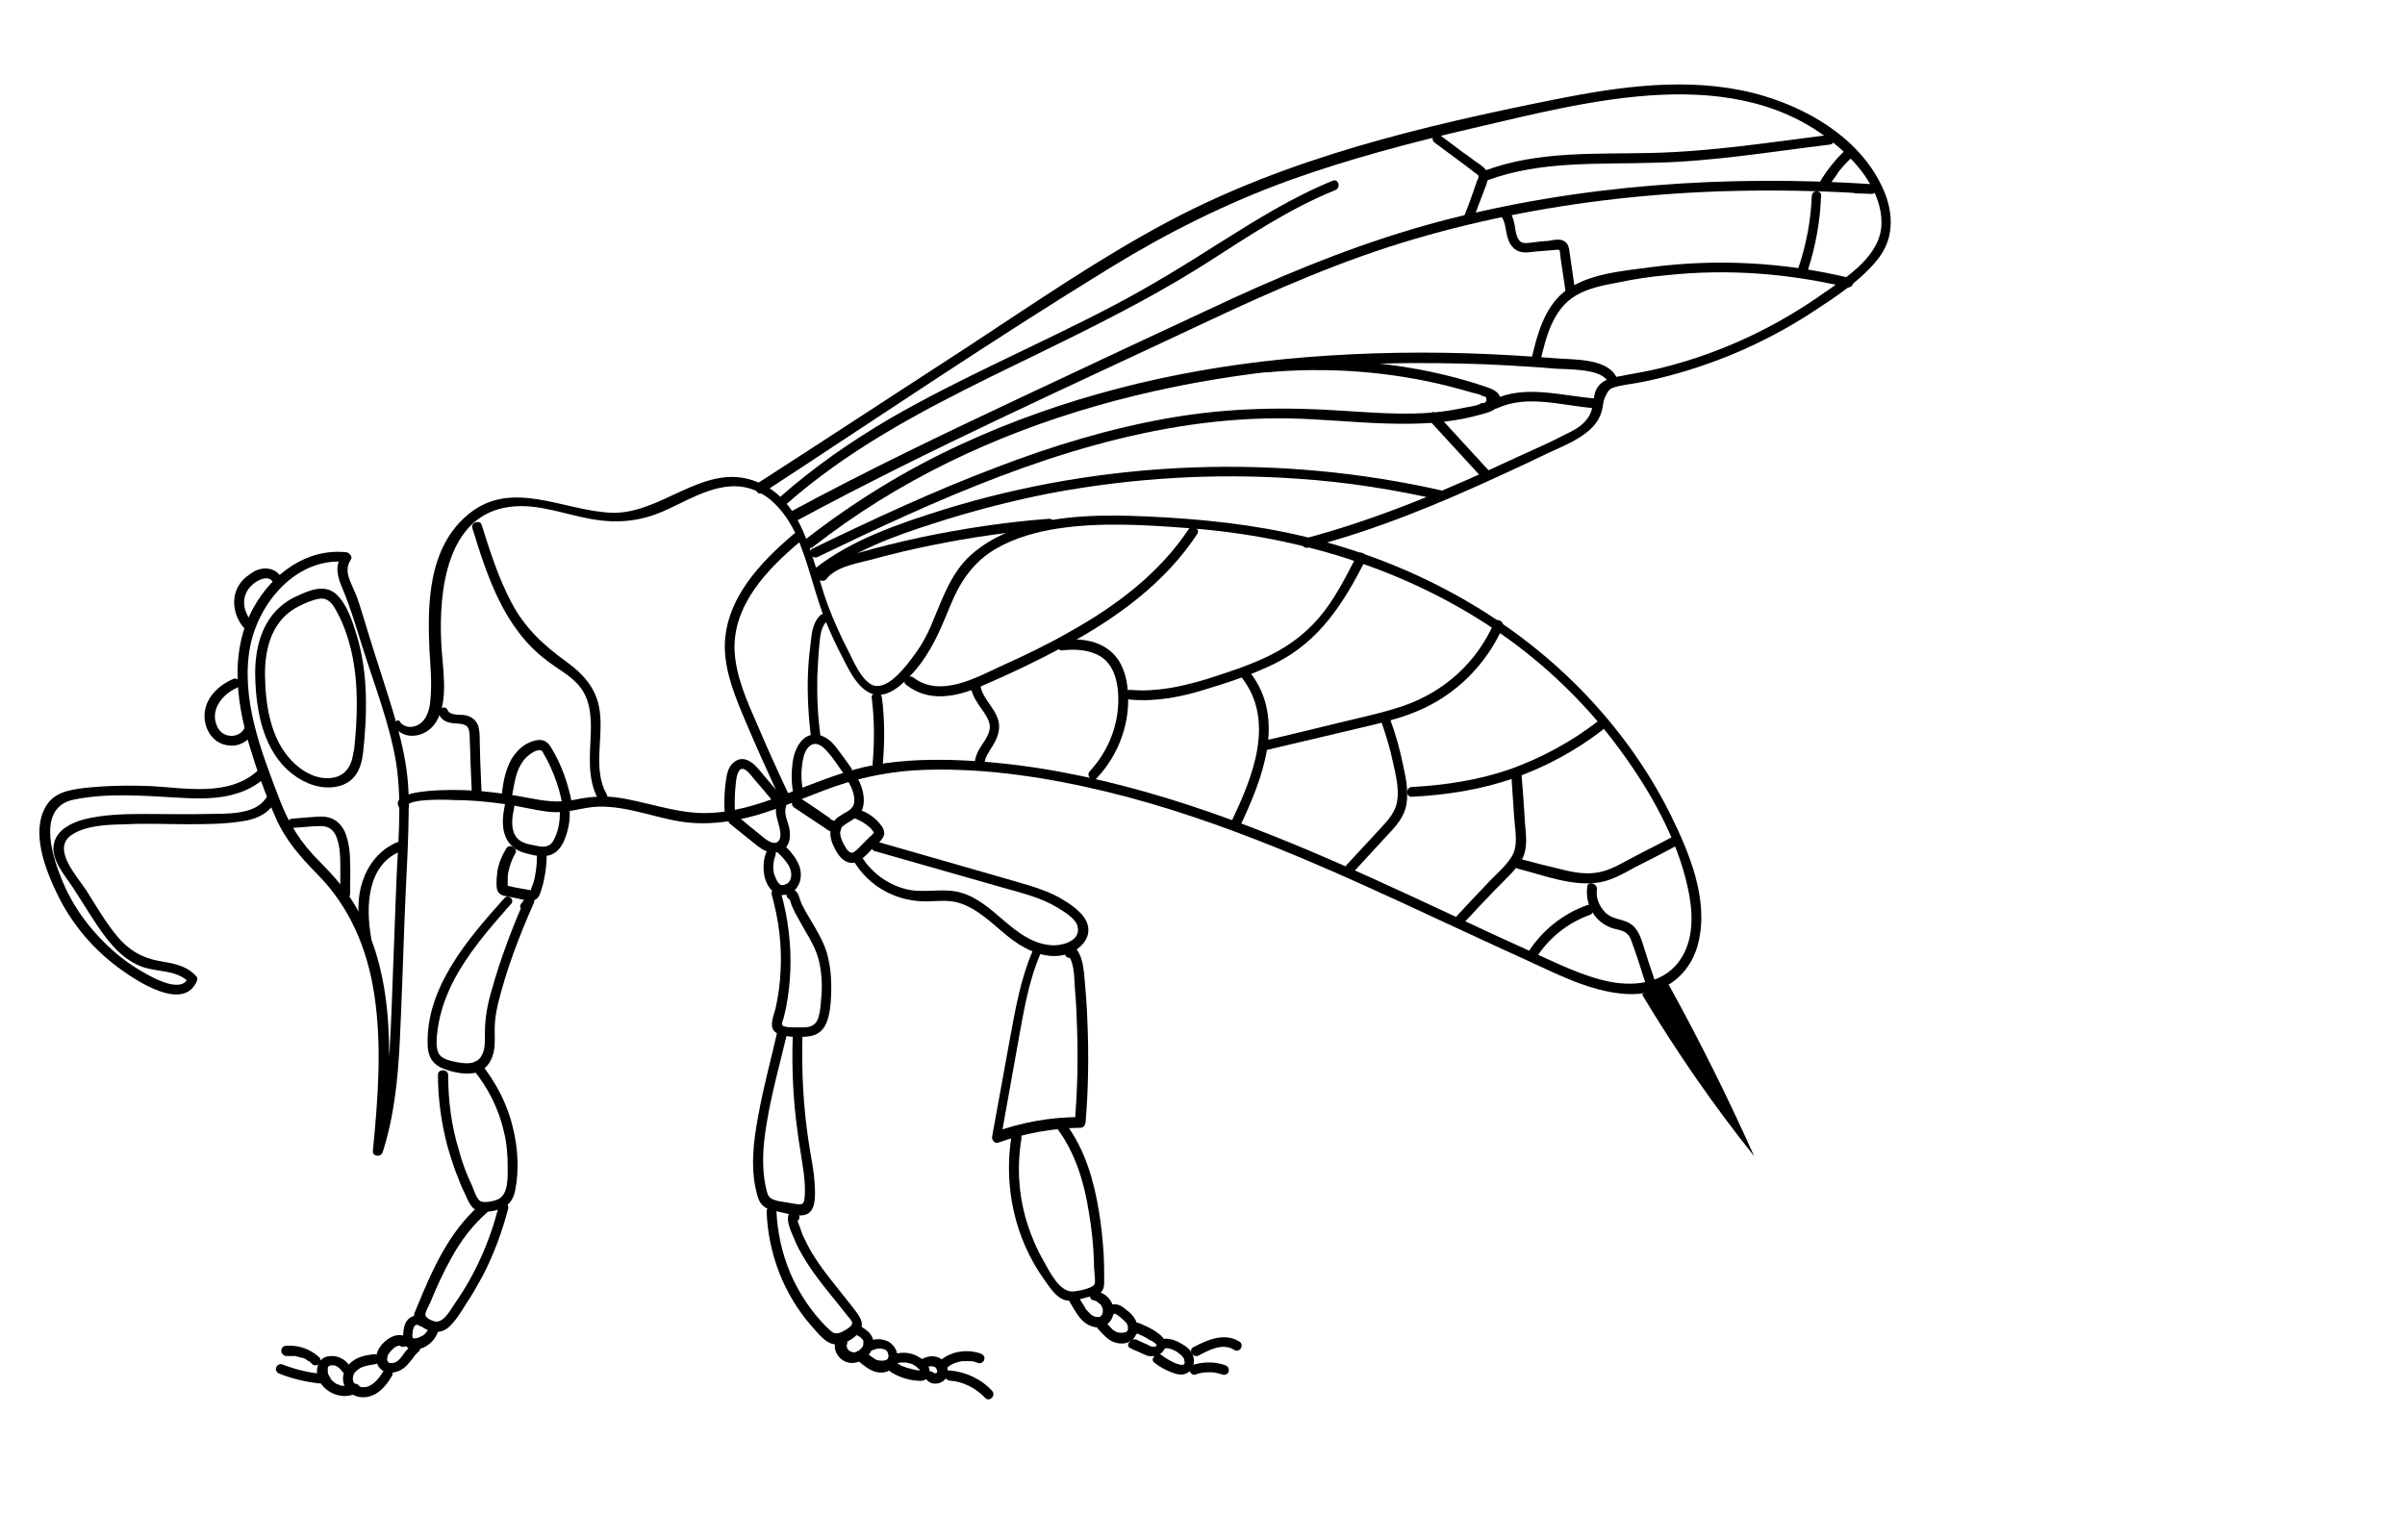 <?xml version="1.0" encoding="utf-8"?>
<!-- Generator: Adobe Illustrator 24.3.0, SVG Export Plug-In . SVG Version: 6.00 Build 0)  -->
<svg version="1.1" id="Calque_5" xmlns="http://www.w3.org/2000/svg" xmlns:xlink="http://www.w3.org/1999/xlink" x="0px" y="0px"
	 viewBox="0 0 517.3 331.3" style="enable-background:new 0 0 517.3 331.3;" xml:space="preserve">
<g>
	<g>
		<path d="M74.5,118.8c-8.5-0.9-15.9,4.6-19.9,11.8c-5.1,9-3.9,19.7-1.1,29.3c1.6,5.4,3.5,10.8,5.8,16c2.1,4.8,5.2,8.3,8.8,12
			c7.1,7.1,10.9,16.1,12.4,26c1.7,11.1,0.8,22.5-0.3,33.7c-0.1,1.2,1.7,1.4,2.1,0.3c2.5-7.8,3.3-15.9,3.7-24
			c0.4-8.6,0.7-17.2,1-25.8c0.3-8.8,1-17.7,0.9-26.5c-0.1-8.4-2.6-16.2-5.1-24.1c-1.5-4.7-3-9.3-4.4-14c-0.7-2.1-1.2-4.2-2.1-6.2
			c-0.9-2.2-2.4-4.5-0.9-6.8c0.8-1.1-1.1-2.2-1.8-1.1c-1.7,2.4-1,4.7,0.1,7.3c1.7,4,2.9,8.2,4.2,12.3c2.6,8.3,5.9,16.6,7.3,25.1
			c1.4,8.9,0.3,18.2,0,27.1c-0.3,8.9-0.7,17.7-1,26.5c-0.4,9.9-0.9,19.9-3.9,29.4c0.7,0.1,1.4,0.2,2.1,0.3
			c1.7-17.1,3.2-36.4-5.6-51.9c-2.2-3.9-5-7.1-8.1-10.2c-4-4-6.6-8.1-8.6-13.4c-3.9-10.2-8.4-21.6-6.3-32.8
			c1.9-9.7,10.2-19.4,20.8-18.2C75.8,121.1,75.8,119,74.5,118.8L74.5,118.8z"/>
	</g>
</g>
<g>
	<g>
		<path d="M54.5,134.1c-1.6-1.6-2.5-4-1.7-6.2c0.6-1.7,2.4-3.2,4.2-3.5c-0.2,0,0.1,0,0.2,0c0.1,0,0.4,0,0.3,0c-0.1,0,0.2,0,0.3,0.1
			c0,0,0.1,0,0.1,0c0.2,0-0.1-0.1,0,0c0.5,0.2,0.7,0.5,1,1.1c0.6,1.2,2.5,0.1,1.8-1.1c-0.7-1.3-1.8-2.1-3.3-2.2
			c-1.3-0.1-2.6,0.4-3.6,1.2c-1.1,0.7-2.1,1.7-2.7,2.9c-0.7,1.4-0.9,3-0.6,4.6c0.3,1.7,1.2,3.4,2.5,4.6
			C54,136.5,55.5,135,54.5,134.1L54.5,134.1z"/>
	</g>
</g>
<g>
	<g>
		<path d="M50.3,146c-3.4,1.4-6.5,4.4-6.3,8.4c0.1,1.7,0.8,3.5,2.2,4.7c1.3,1.1,3,1.5,4.7,1.2c1.8-0.4,3.3-1.7,3.8-3.4
			c0.4-1.3-1.7-1.9-2-0.6c-0.4,1.3-1.7,2-2.9,2c-1.5,0-2.7-0.9-3.2-2.3c-1.4-3.4,1.3-6.7,4.3-8c0.5-0.2,0.9-0.7,0.7-1.3
			C51.4,146.3,50.8,145.8,50.3,146L50.3,146z"/>
	</g>
</g>
<g>
	<g>
		<path d="M55.3,165.9c-6.2,5.5-15.4,3.6-22.9,3.2c-4.7-0.2-9.5-0.1-14.2,0.4c-3.2,0.4-6.5,0.9-8.3,3.9c-3.3,5.5-0.2,13.5,2.3,18.7
			c3.1,6.5,7.8,12.1,13.6,16.3c3.4,2.5,13.8,9.5,16.6,2.5c0.1-0.4,0-0.8-0.3-1c-2.1-2.3-5.1-2.7-8-3.2c-3.7-0.7-6.5-2.4-8.9-5.3
			c-2.5-3-4.5-6.5-6.6-9.8c-2-3.1-7.6-9-3.2-12c3.3-2.2,8.3-2.2,12-2.3c4.2-0.2,8.4,0,12.7,0c3.9,0,7.9,0,11.8-0.6
			c2.9-0.4,5.5-1.4,7.1-3.9c0.7-1.1-1.1-2.2-1.8-1.1c-2.4,3.7-8.7,3.3-12.5,3.4c-4.5,0.1-9,0-13.6,0c-4.3,0-9,0.1-13.2,1.2
			c-2.5,0.7-5.4,2.1-6.2,4.8c-1.1,3.6,2.3,7.2,4.1,10c2.3,3.5,4.4,7.2,7,10.6c2,2.6,4.4,5,7.6,6.2c3.3,1.3,7.7,0.6,10.3,3.5
			c-0.1-0.3-0.2-0.7-0.3-1c-1.2,3.1-6.6,0.4-8.4-0.6c-2.8-1.5-5.5-3.3-7.9-5.5c-4.8-4.3-8.7-9.6-11-15.6c-2.1-5.2-5-15.1,2.8-16.7
			c7.4-1.5,15.2-0.8,22.6-0.4c6.5,0.4,13.3,0.3,18.4-4.2C57.9,166.5,56.4,165,55.3,165.9L55.3,165.9z"/>
	</g>
</g>
<g>
	<g>
		<path d="M85.1,156.7c2.5,2.8,6.9,1.6,8.7-1.4c2.9-4.7,1.3-12,1.1-17.2c-0.5-10.9,1.1-27.5,15-29.1c5.9-0.7,11.7,1.7,17.5,2.7
			c5.3,0.9,10,0.5,15-1.6c4.9-2.1,9.9-5.4,15.4-5.5c6.5-0.1,11,5.1,13.5,10.6c2.7,6,3.9,12.6,6.4,18.7c1,2.4,2.1,4.8,3.3,7.1
			c1.3,2.5,2.7,5.6,4.9,7.3c4,3.2,8-0.8,10.7-3.8c3.7-4.2,5.7-9.1,7.8-14.2c2.1-5.2,5-9.5,9.9-12.3c4-2.3,8.6-3.6,13.2-4.3
			c9.2-1.4,18.7-0.8,28-0.1c24.8,1.8,49.2,9.5,69.4,24.2c9,6.6,17.1,14.6,23.7,23.7c6.3,8.6,12.1,18.8,14.4,29.3
			c1.1,4.9,1.5,10.7-1.3,15.2c-3.3,5.4-9.7,6.3-15.4,5.2c-6-1.2-11.6-4.1-17.2-6.6c-5.8-2.6-11.6-5.3-17.3-8
			c-22.7-10.6-45.7-21.2-70-27.5c-11.9-3.1-24.2-5.2-36.6-5.6c-6.5-0.2-13,0.1-19.3,1.5c-5.9,1.4-11.5,3.8-17.1,5.9
			c-5.7,2.2-11.6,4.1-17.7,4c-6.4-0.1-12.5-2.6-18.8-3.4c-2.9-0.3-5.6-0.1-8.5,0.5c-3.7,0.8-6.7,0.3-10.4-0.4
			c-6.2-1.2-12.6-1.9-18.9-1.6c-1.7,0.1-11.5,0.4-8.3,4.2c0.9,1,2.4-0.5,1.5-1.5c-0.1-0.1-0.2-0.3-0.3-0.4c0.1,0.3,0.2,0.7,0.3,1
			c0.3-1.5,8.3-1.3,9.7-1.2c3.5,0,7.1,0.3,10.6,0.8c3.3,0.4,6.5,1.3,9.8,1.7c2.9,0.4,5.5-0.3,8.3-0.8c6.7-1.2,13.5,1.8,20.1,2.9
			c5.6,0.9,11,0.2,16.4-1.3c5.8-1.7,11.3-4.2,16.9-6.2c6.4-2.2,12.9-3.4,19.6-3.6c13.2-0.4,26.5,1.7,39.3,4.8
			c24.9,6.1,48.2,16.8,71.4,27.6c5.9,2.7,11.8,5.5,17.8,8.2c5.3,2.4,10.5,5.1,16.1,6.6c4.5,1.2,9.5,1.7,13.9-0.3
			c4-1.8,6.7-5.5,7.7-9.7c2.3-9.4-2-19.5-6.1-27.8c-4.9-9.8-11.4-18.7-19-26.5c-16.1-16.5-37-27.6-59.3-33
			c-11.2-2.7-22.7-3.9-34.2-4.4c-9-0.4-18.5-0.4-27.3,2.4c-3.9,1.3-7.6,3.2-10.7,6c-3.9,3.6-5.7,8.5-7.7,13.3
			c-1.1,2.8-2.4,5.5-4.2,7.9c-1.7,2.3-5.9,8.2-9.3,6.6c-2.3-1.2-3.9-5-5-7.2c-1.7-3.3-3.2-6.6-4.5-10.1c-3.5-9.5-5-23.4-16.5-26.8
			c-10.6-3.2-19.5,7.5-30,7.1c-10.3-0.4-21.3-7.3-30.6,0.2c-8.9,7.2-9,19.5-8.5,29.8c0.2,3.3,0.5,6.6,0.2,9.9
			c-0.1,1.8-0.5,3.9-1.9,5.2c-1.3,1.2-3.4,1.4-4.6,0C85.7,154.2,84.2,155.7,85.1,156.7L85.1,156.7z"/>
	</g>
</g>
<g>
	<g>
		<path d="M194.9,147.3c4.9,3.9,10.9,2.6,16.2,0.3c6.1-2.6,12.1-5.5,17.9-8.6c11.1-6,21.5-13.5,28.5-24.1c0.8-1.1-1.1-2.2-1.8-1.1
			c-6.4,9.6-15.6,16.5-25.6,22.1c-4.7,2.7-9.7,5.1-14.6,7.3c-5.6,2.6-13.3,7-19.1,2.5C195.4,145,193.8,146.5,194.9,147.3
			L194.9,147.3z"/>
	</g>
</g>
<g>
	<g>
		<path d="M228.5,139.9c2.7-0.3,5.7-0.2,8.2,1.3c2.7,1.7,3.6,4.9,3.8,7.9c0.4,6.2-1.9,12.3-6.1,16.8c-0.9,1,0.6,2.5,1.5,1.5
			c4.9-5.2,7.5-12.5,6.6-19.7c-0.4-3.2-1.6-6.3-4.4-8.2c-2.8-1.9-6.3-2.2-9.6-1.8C227.1,137.9,227.1,140,228.5,139.9L228.5,139.9z"
			/>
	</g>
</g>
<g>
	<g>
		<path d="M243.1,150.5c5.6,0.5,11.2-0.6,16.5-2.3c5-1.5,10-3.2,14.7-5.5c9.6-4.8,14.7-13,19.4-22.2c0.6-1.2-1.2-2.3-1.8-1.1
			c-2.1,4.1-4.2,8.3-7,12c-3.1,4.1-7,7.2-11.6,9.5c-4.4,2.2-9.1,3.7-13.8,5.2c-5.3,1.6-10.8,2.8-16.4,2.3
			C241.7,148.3,241.7,150.4,243.1,150.5L243.1,150.5z"/>
	</g>
</g>
<g>
	<g>
		<path d="M267.2,145.9c7.2,9.4,2.1,21.5-2.3,30.8c-0.6,1.2,1.3,2.3,1.8,1.1c4.7-10,10-22.9,2.3-33
			C268.2,143.7,266.3,144.8,267.2,145.9L267.2,145.9z"/>
	</g>
</g>
<g>
	<g>
		<path d="M272.2,161.4c5.6-1.3,11.3-2.7,16.9-4c5.3-1.3,10.7-2.3,15.7-4.4c8.2-3.4,14.8-9.9,18.4-18c0.6-1.2-1.3-2.3-1.8-1.1
			c-3.7,8.5-10.6,14.8-19.4,17.9c-4.7,1.6-9.6,2.6-14.5,3.8c-5.3,1.3-10.6,2.6-15.9,3.8C270.3,159.7,270.9,161.8,272.2,161.4
			L272.2,161.4z"/>
	</g>
</g>
<g>
	<g>
		<path d="M297.1,155.2c1,2.9,1.9,5.8,2.5,8.7c0.6,2.7,1.4,5.8,0.9,8.6c-0.5,2.7-2.6,4.6-4.4,6.6c-2.1,2.3-4.3,4.6-6.4,6.9
			c-0.9,1,0.6,2.5,1.5,1.5c2.3-2.5,4.7-5.1,7-7.6c1.9-2,3.8-4,4.3-6.8c0.5-2.8-0.1-5.8-0.7-8.5c-0.7-3.4-1.6-6.7-2.8-9.9
			C298.7,153.4,296.7,153.9,297.1,155.2L297.1,155.2z"/>
	</g>
</g>
<g>
	<g>
		<path d="M303.7,171.4c7.5-0.4,14.8-1.5,21.9-4c6.8-2.4,13.3-5.9,19-10.3c1.1-0.8,0-2.7-1.1-1.8c-5.6,4.3-11.9,7.7-18.5,10.1
			c-6.9,2.4-14,3.5-21.4,3.9C302.4,169.4,302.3,171.5,303.7,171.4L303.7,171.4z"/>
	</g>
</g>
<g>
	<g>
		<path d="M325.1,167.1c0.2,3,0.4,5.9,0.6,8.9c0.2,2.6,0.9,5.9-0.5,8.2c-1.4,2.3-3.8,4.2-5.6,6.2c-2.1,2.2-4.2,4.4-6.2,6.6
			c-0.9,1,0.6,2.5,1.5,1.5c2.2-2.4,4.4-4.7,6.7-7.1c1.9-2,4.4-4.1,5.8-6.6c1.3-2.4,0.8-5.3,0.6-8c-0.2-3.3-0.4-6.5-0.7-9.8
			C327.2,165.7,325,165.7,325.1,167.1L325.1,167.1z"/>
	</g>
</g>
<g>
	<g>
		<path d="M326.6,186.9c5.5,1.4,11.8,3.9,17.5,2.9c2.8-0.5,5.3-2,7.7-3.3c2.8-1.4,5.7-2.9,8.5-4.4c1.2-0.6,0.1-2.5-1.1-1.8
			c-2.6,1.4-5.3,2.7-7.9,4.1c-2.3,1.2-4.7,2.7-7.2,3.2c-2.7,0.6-5.6,0.1-8.3-0.6c-2.9-0.7-5.8-1.4-8.7-2.2
			C325.8,184.5,325.2,186.6,326.6,186.9L326.6,186.9z"/>
	</g>
</g>
<g>
	<g>
		<path d="M341.4,190.8c-0.5,3.9,1.7,7.7,5.5,8.9c1,0.3,2.3,0.4,3.1,1.2c0.8,0.7,1,1.9,1.4,2.9c0.9,2.5,1.7,5.1,2.5,7.6
			c0.4,1.3,2.5,0.7,2-0.6c-0.8-2.3-1.6-4.7-2.3-7c-0.6-1.9-1.2-4.1-3.1-5.2c-1.7-1-3.7-0.8-5.2-2.3c-1.3-1.3-2.1-3.2-1.8-5
			C343.6,190,341.5,189.4,341.4,190.8L341.4,190.8z"/>
	</g>
</g>
<g>
	<g>
		<path d="M341.4,194.7c-5.3,1.9-9.8,5.5-12.8,10.3c-0.7,1.2,1.1,2.2,1.8,1.1c2.7-4.3,6.8-7.6,11.6-9.3
			C343.2,196.3,342.7,194.2,341.4,194.7L341.4,194.7z"/>
	</g>
</g>
<g>
	<g>
		<path d="M101.6,113.6c3.2,10.4,6.8,21.5,15.9,28.4c2.4,1.9,5.3,3.3,7.2,5.7c2.1,2.6,2.4,5.8,2.4,9c-0.1,5.2-1,10.5,1.6,15.3
			c0.7,1.2,2.5,0.1,1.8-1.1c-2.9-5.2-0.9-11.3-1.4-17c-0.4-5.2-3.1-8.5-7.2-11.5c-5-3.6-9-7.3-11.9-12.8c-2.8-5.3-4.6-11-6.4-16.7
			C103.3,111.8,101.2,112.3,101.6,113.6L101.6,113.6z"/>
	</g>
</g>
<g>
	<g>
		<path d="M164.1,106c24.8-16.2,49.4-32.9,74.7-48.4c12.2-7.5,25-13.9,38.5-18.8c12.8-4.6,26.1-8.1,39.4-11.2
			c24.7-5.7,56.9-14.8,78.6,3.9c4.7,4,9.4,9.9,9.4,16.4c0,7-7.3,11.6-12.5,15.2c-10.3,7.3-22,12.8-34.3,15.9
			c-3.4,0.9-6.9,1.4-10.4,2.1c-2.4,0.5-4.2,1.6-4.6,4.2c-0.4,2.2-0.4,3.7-2,5.4c-1.1,1.2-2.6,2-4.1,2.7c-3.4,1.8-6.9,3.3-10.4,4.9
			c-14.8,6.9-29.8,13.3-45.6,17.5c-1.3,0.3-0.8,2.4,0.6,2c14.3-3.7,28.1-9.4,41.5-15.6c3.3-1.5,6.7-3.1,10-4.7
			c2.8-1.3,5.9-2.5,8.4-4.5c1.8-1.4,3-3.1,3.4-5.3c0.2-1.2,0.2-1.7,0.8-2.8c0.7-1.4,1.1-1.4,2.5-1.8c1.8-0.4,3.7-0.6,5.6-1
			c12.9-2.7,25.3-7.8,36.3-15c4.9-3.2,10.6-6.9,14.2-11.6c3.6-4.7,3.1-10.5,0.6-15.6c-5.1-10.6-16.6-17.1-27.6-19.9
			c-14.1-3.5-28.7-1.4-42.7,1.4c-28.4,5.7-57.2,12.5-83,26.2c-14.9,7.9-28.9,17.6-43.1,26.9c-15.1,9.8-30.2,19.7-45.4,29.5
			C161.9,104.9,163,106.8,164.1,106L164.1,106z"/>
	</g>
</g>
<g>
	<g>
		<path d="M177.8,124.5c2.2-2.8,7.2-3.4,10.3-4.3c4.1-1.1,8.2-2.1,12.3-2.9c8.3-1.7,16.7-2.9,25.2-3.6c1.4-0.1,1.4-2.2,0-2.1
			c-9.3,0.7-18.5,2.1-27.6,4c-4.6,1-9.1,2.1-13.6,3.4c-3.2,0.9-6.4,1.7-8.5,4.4C175.2,124.5,177,125.6,177.8,124.5L177.8,124.5z"/>
	</g>
</g>
<g>
	<g>
		<path d="M169.1,108.5c13.1-11.6,28.5-19.8,44.1-27.5c15.7-7.7,31.5-15,46.3-24.4c8.9-5.7,17.8-11.7,27.7-15.7
			c1.3-0.5,0.7-2.6-0.6-2c-8.6,3.5-16.4,8.4-24.2,13.3c-7.7,4.9-15.5,9.7-23.6,13.9c-15.7,8.2-32.1,15.1-47.5,24
			C183,95,175,100.5,167.7,107C166.6,107.9,168.1,109.4,169.1,108.5L169.1,108.5z"/>
	</g>
</g>
<g>
	<g>
		<path d="M171.2,112.1c28.9-15.6,58.9-29,88.6-43c14.5-6.8,29.1-13.2,44.5-17.7c15-4.4,30.5-7.3,46-8.9c17.4-1.8,34.8-1.9,52.2-0.8
			c0-0.7,0-1.4,0-2.1c-1.1,0-2.2-0.1-3.3-0.1c-1.4-0.1-1.4,2.1,0,2.1c1.1,0,2.2,0.1,3.3,0.1c1.4,0.1,1.4-2,0-2.1
			c-31.2-2-62.8,0.1-93.1,8.1c-15.3,4.1-29.9,9.9-44.3,16.5c-15.1,7-30.2,14.1-45.3,21.2c-16.8,7.9-33.5,15.9-49.8,24.7
			C168.9,110.9,170,112.8,171.2,112.1L171.2,112.1z"/>
	</g>
</g>
<g>
	<g>
		<path d="M308.6,30.7c2.9,2.2,5.9,4.3,8.7,6.5c0.2,0.1,0.6,0.4,0.7,0.6c0.1,0.3-0.1,0.8-0.3,1.1c-0.3,0.9-0.6,1.7-0.9,2.6
			c-0.6,1.7-1.2,3.4-1.9,5.1c-0.5,1.3,1.6,1.9,2,0.6c0.7-2,1.4-3.9,2.2-5.9c0.6-1.7,1.7-3.6,0.2-5.1c-0.6-0.6-1.4-1.1-2.1-1.6
			c-0.8-0.6-1.6-1.2-2.5-1.8c-1.7-1.3-3.5-2.6-5.2-3.9C308.6,28.1,307.5,29.9,308.6,30.7L308.6,30.7z"/>
	</g>
</g>
<g>
	<g>
		<path d="M319.9,38.8c11.6-4.3,24.1-3.4,36.3-3.8c12.5-0.3,25-2.4,37.4-3.9c1.3-0.2,1.4-2.3,0-2.1c-12.7,1.6-25.5,3.6-38.3,3.9
			c-12,0.3-24.4-0.5-35.9,3.8C318.1,37.3,318.6,39.3,319.9,38.8L319.9,38.8z"/>
	</g>
</g>
<g>
	<g>
		<path d="M174.8,117.7c36.5-28.6,83.4-39.3,129.1-39.6c6.8,0,13.6,0.1,20.4,0.5c3.4,0.2,6.8,0.4,10.2,0.7c2.6,0.2,10.3-0.1,11.4,3
			c0.4,1.3,2.5,0.7,2-0.6c-1.5-4.6-9-4.3-12.9-4.6c-6.5-0.5-12.9-0.9-19.4-1.1c-13.3-0.4-26.6,0-39.8,1.3
			c-23.8,2.4-47.2,8.2-68.9,18.2c-12,5.5-23.2,12.4-33.6,20.5C172.2,117,173.7,118.5,174.8,117.7L174.8,117.7z"/>
	</g>
</g>
<g>
	<g>
		<path d="M331.3,77.8c1.2-5.2,2.7-11.3,7.6-14.2c2.8-1.7,6.3-2.3,9.5-2.9c3.3-0.7,6.7-1.2,10.1-1.5c13-1.4,26.1-0.4,38.8,2.6
			c1.3,0.3,1.9-1.7,0.6-2c-14.1-3.4-28.6-4.2-43-2.3c-6,0.8-13.6,1.4-18.5,5.3c-4.3,3.5-5.8,9.3-7,14.5
			C328.9,78.6,331,79.2,331.3,77.8L331.3,77.8z"/>
	</g>
</g>
<g>
	<g>
		<path d="M389.7,42.2c-0.2,5.3-1.2,10.5-2.9,15.5c-0.4,1.3,1.6,1.9,2,0.6c1.7-5.2,2.7-10.6,2.9-16.1
			C391.9,40.8,389.7,40.8,389.7,42.2L389.7,42.2z"/>
	</g>
</g>
<g>
	<g>
		<path d="M323.1,46.8c1,1.7,0.7,3.9,1.7,5.6c0.5,0.8,1.1,1.4,2,1.7c1.2,0.4,2.5,0.1,3.6,0c1.2-0.1,2.5-0.2,3.7-0.3
			c0.3,0,1.1-0.2,1.3,0c0.2,0.2,0.2,1,0.2,1.2c0.4,2.5,0.7,4.9,1.1,7.4c0.1,0.6,0.8,0.9,1.3,0.7c0.6-0.2,0.8-0.7,0.7-1.3
			c-0.4-2.5-0.7-5-1.1-7.6c-0.1-0.9-0.3-1.8-1.1-2.3c-0.9-0.6-2.3-0.3-3.3-0.1c-1.3,0.1-2.6,0.2-3.9,0.4c-1,0.1-2,0.3-2.6-0.6
			c-0.5-0.7-0.7-1.7-0.8-2.6c-0.2-1.1-0.4-2.2-1-3.2C324.3,44.6,322.4,45.7,323.1,46.8L323.1,46.8z"/>
	</g>
</g>
<g>
	<g>
		<path d="M175.9,119.8c25.5-12.3,51.9-24.3,80.1-28.4c6.9-1,13.9-1.5,20.8-1.4c7.1,0.1,14.2,0.9,21.4,1.1c6.6,0.2,13.3,0,19.8-1.8
			c1.6-0.4,4.5-1,4.7-3.1c0.2-1.9-1.9-2.6-3.4-3.1c-15-5-31.2-6.5-46.9-5.1c-1.4,0.1-1.4,2.3,0,2.1c13.3-1.2,26.8-0.2,39.7,3.1
			c1.6,0.4,3.2,0.9,4.7,1.3c0.4,0.1,1.5,0.3,1.9,0.6c0.3,0.1,0.6,0.2,0.9,0.3c0.3,0.9,0,1.4-0.9,1.3c-1.1,0.7-2.9,0.8-4.2,1.1
			c-1.9,0.4-3.9,0.7-5.8,0.9c-6.4,0.6-12.9,0.1-19.3-0.3c-12.7-0.9-25.2-0.7-37.8,1.5c-12.7,2.2-25.2,6-37.2,10.6
			c-13.5,5.1-26.6,11.2-39.6,17.5C173.6,118.6,174.6,120.4,175.9,119.8L175.9,119.8z"/>
	</g>
</g>
<g>
	<g>
		<path d="M176.5,124c7.1-5.5,15.6-8.6,24-11.3c8.3-2.7,16.8-4.9,25.4-6.6c17.6-3.3,35.6-4.4,53.5-3.1c10.3,0.7,20.5,2.3,30.5,4.6
			c1.3,0.3,1.9-1.7,0.6-2c-35.5-8.1-73-6.7-107.8,4.1c-9.5,3-19.3,6.3-27.3,12.5C174.4,123,175.4,124.8,176.5,124L176.5,124z"/>
	</g>
</g>
<g>
	<g>
		<path d="M393.3,40.3c0.3-0.6,0.7-1.2,1.1-1.8c0.4-0.5,0.8-1.1,1.1-1.6c0.9-1.1,1.8-2.1,2.8-3c0.4-0.4,0.4-1.1,0-1.5
			c-0.4-0.4-1.1-0.4-1.5,0c-2.1,2-3.9,4.3-5.4,6.8c-0.3,0.5-0.1,1.2,0.4,1.4C392.4,40.9,393,40.8,393.3,40.3L393.3,40.3z"/>
	</g>
</g>
<g>
	<g>
		<path d="M307.5,90.5c3.8,4.1,7.5,8.2,11.3,12.3c0.9,1,2.4-0.5,1.5-1.5c-3.8-4.1-7.5-8.2-11.3-12.3C308.1,88,306.5,89.5,307.5,90.5
			L307.5,90.5z"/>
	</g>
</g>
<g>
	<g>
		<path d="M322.1,87.8c6.5-3,14-0.5,20.8,0c1.4,0.1,1.4-2,0-2.1c-7.3-0.6-14.9-3-21.8,0.3C319.7,86.5,320.8,88.3,322.1,87.8
			L322.1,87.8z"/>
	</g>
</g>
<g>
	<g>
		<path d="M170.7,114.9c-7.2,6.1-14.7,14-14.8,24.1c0,5.5,2.2,10.8,4.3,15.8c2.4,5.7,5,11.4,7.6,17.1c0.6,1.2,2.4,0.1,1.8-1.1
			c-2.3-4.9-4.6-9.9-6.7-14.9c-2.2-5-4.6-10.3-4.9-15.9c-0.4-9.9,7.1-17.6,14.1-23.5C173.2,115.5,171.7,114,170.7,114.9L170.7,114.9
			z"/>
	</g>
</g>
<g>
	<g>
		<path d="M157,177.2c1.4,1.1,2.7,2.2,4.1,3.3c1.3,1,2.5,2.2,4,2.7c1.5,0.5,3.1,0.2,4.1-1.1c0.8-1.1,0.8-2.5,0.6-3.8
			c-0.3-1.6-1.3-3.2-0.7-4.9c0.4-1.3-1.6-1.9-2-0.6c-0.6,1.9,0.2,3.6,0.6,5.4c0.2,0.9,0.4,2.5-0.6,3c-0.6,0.3-1.3,0-1.8-0.3
			c-0.7-0.4-1.4-1-2-1.5c-1.6-1.3-3.1-2.5-4.6-3.8c-0.4-0.4-1.1-0.4-1.5,0C156.6,176,156.5,176.8,157,177.2L157,177.2z"/>
	</g>
</g>
<g>
	<g>
		<path d="M164.8,183.4c-0.6,1.5-0.7,3.3-0.4,4.9c0.3,1.6,1.2,3.4,2.8,4c1.4,0.6,3.1,0,4-1.1c1.1-1.3,1.3-3.1,0.8-4.7
			c-0.6-1.8-1.9-3.3-3.2-4.6c-1-1-2.5,0.5-1.5,1.5c0.9,0.9,1.8,1.8,2.4,2.9c0.5,0.9,0.7,2.2,0.2,3.1c-0.2,0.4-0.4,0.6-0.8,0.8
			c0,0-0.2,0.1-0.1,0c0,0-0.1,0-0.2,0.1c-0.1,0-0.2,0.1-0.3,0.1c-0.1,0,0,0,0,0c-0.1,0-0.1,0-0.2,0c0,0-0.2,0-0.1,0
			c0.1,0-0.1,0-0.1,0c-0.3-0.1-0.2,0-0.4-0.2c-0.2-0.2-0.4-0.4-0.5-0.6c-0.3-0.5-0.5-1.1-0.7-1.6c-0.3-1.3-0.2-2.7,0.3-4
			c0.2-0.5-0.2-1.2-0.7-1.3C165.5,182.5,165.1,182.9,164.8,183.4L164.8,183.4z"/>
	</g>
</g>
<g>
	<g>
		<path d="M166,192.5c1.5,5.3,2.2,10.8,1.9,16.3c-0.1,2.7-0.5,5.5-1.1,8.2c-0.4,1.6-1.7,4.3,0.4,5.3c1.9,0.9,5,0.9,7,0.6
			c2-0.3,3.2-1.6,3.8-3.5c0.7-2.2,0.8-4.8,0.8-7.2c0-2.5-0.3-5-1-7.4c-0.8-2.5-2.2-4.8-3.5-7c-0.7-1.1-1.3-2.2-1.9-3.4
			c-0.4-0.9-0.6-2.5-1.6-3c-0.6-0.3-1.1-0.1-1.4,0.4c0,0,0,0.1-0.1,0.1c-0.2,0.3-0.2,0.7,0,1.1c0,0,0,0.1,0.1,0.1
			c0.2,0.4,0.8,0.6,1.2,0.5c0,0,0.1,0,0.1,0c1.3-0.5,0.7-2.6-0.6-2c0,0-0.1,0-0.1,0c0.4,0.2,0.8,0.3,1.2,0.5c0,0,0-0.1-0.1-0.1
			c0,0.4,0,0.7,0,1.1c0,0,0-0.1,0.1-0.1c-0.5,0.1-1,0.3-1.4,0.4c0.1,0.1,0.4,1.2,0.5,1.4c0.3,0.6,0.5,1.2,0.8,1.7
			c0.6,1.1,1.3,2.3,1.9,3.4c1.3,2.2,2.6,4.4,3.2,7c0.6,2.7,0.7,5.5,0.4,8.2c-0.1,1.3-0.2,2.7-0.6,3.9c-0.5,1.5-1.6,2-3.2,2
			c-0.7,0-1.3,0-2,0c-0.4,0-2.3,0-2.5-0.4c-0.3-0.4,0.2-1.3,0.3-1.8c0.2-0.7,0.3-1.4,0.5-2.2c0.5-2.6,0.8-5.3,0.9-7.9
			c0.2-5.6-0.5-11.2-2-16.6C167.7,190.6,165.6,191.1,166,192.5L166,192.5z"/>
	</g>
</g>
<g>
	<g>
		<path d="M167.3,221.5c-1.4,6.2-3.1,12.3-4.2,18.5c-1.1,5.7-1.8,11.9-0.1,17.5c0.7,2.2,2.1,2.7,4.2,3.1c1.7,0.3,5,1.5,6.7,0.4
			c1.8-1.2,1.4-4.9,1.3-6.8c-0.2-3-0.9-5.9-1.3-8.8c-1.1-7.3-1.5-14.7-1.3-22.1c0-1.4-2.1-1.4-2.1,0c-0.2,6.6,0.1,13.3,1,19.8
			c0.4,3.2,1,6.3,1.4,9.4c0.2,1.6,0.3,3.2,0.2,4.8c-0.1,1.6-0.4,2-1.9,1.7c-0.8-0.1-1.6-0.3-2.4-0.4c-0.7-0.1-1.4-0.2-2-0.4
			c-1.3-0.4-1.6-0.8-1.9-2.1c-0.4-1.5-0.6-3.1-0.7-4.6c-0.2-3.5,0.2-7,0.8-10.4c1.1-6.5,2.9-12.8,4.4-19.2
			C169.7,220.7,167.6,220.2,167.3,221.5L167.3,221.5z"/>
	</g>
</g>
<g>
	<g>
		<path d="M164.9,260.6c0.3,9,3.7,17.9,9.7,24.7c1.3,1.4,2.9,3.7,5,3.9c1.8,0.2,4.1-1.2,5.2-2.6c1.5-2-0.2-3.8-1.4-5.4
			c-1.4-1.8-2.8-3.5-4.2-5.3c-1.7-2.1-3.3-4.3-4.7-6.6c-0.6-1.1-1.2-2.2-1.7-3.3c-0.3-0.6-0.5-1.3-0.7-1.9c-0.1-0.2-0.7-1.7-0.6-1.8
			c-0.3,0.2-0.6,0.4-0.9,0.5c0.1,0,0.1,0,0.2,0c-0.3-0.2-0.6-0.4-0.9-0.5c0,0,0.1,0.1,0.1,0.1c0-0.4,0-0.7,0-1.1c0,0,0,0.1-0.1,0.1
			c-0.7,1.2,1.1,2.2,1.8,1.1c0,0,0-0.1,0.1-0.1c0.2-0.3,0.2-0.8,0-1.1c-0.3-0.4-0.6-0.6-1.2-0.7c-0.4,0-0.7,0.2-0.9,0.5
			c-0.7,1.4,0.4,3.7,1,5.1c0.7,1.8,1.6,3.4,2.6,5c2.1,3.4,4.7,6.5,7.2,9.6c0.6,0.8,1.3,1.6,1.9,2.4c0.3,0.3,0.9,1,0.9,1.4
			c0,0.6-0.8,1.1-1.3,1.4c-1,0.6-2.1,1.3-3.2,0.4c-0.8-0.7-1.6-1.5-2.3-2.3c-2.7-3-4.9-6.5-6.5-10.2c-1.8-4.3-2.8-8.8-3-13.5
			C167,259.2,164.9,259.2,164.9,260.6L164.9,260.6z"/>
	</g>
</g>
<g>
	<g>
		<path d="M179.7,288.7c-0.7,2.3,1.4,4.6,3.7,4.5c2.4-0.1,4.9-2.5,4.4-5c-0.3-1.3-1.4-2.1-2.5-2.8c-0.5-0.3-1.2-0.1-1.4,0.4
			c-0.3,0.5-0.1,1.1,0.4,1.4c0.2,0.1,0.3,0.2,0.5,0.3c0.1,0,0.1,0.1,0.2,0.1c0,0,0.1,0,0.1,0.1c-0.1-0.1-0.1-0.1,0,0
			c0.1,0.1,0.3,0.3,0.4,0.4c0,0,0.1,0.1,0.1,0.1c0,0-0.1-0.2,0,0c0,0.1,0.1,0.2,0.1,0.3c0.1,0.1,0,0,0-0.1c0,0,0,0.1,0,0.1
			c0,0.1,0.1,0.3,0,0.1c0,0.1,0,0.2,0,0.3c0,0,0-0.1,0,0c0,0.1,0,0.1,0,0.2c0,0-0.1,0.3,0,0.2c0,0.1-0.1,0.2-0.1,0.3
			c0,0.1-0.1,0.1-0.1,0.2c0,0-0.1,0.1-0.1,0.1c-0.1,0.1-0.1,0.1,0,0c-0.1,0.1-0.3,0.3-0.4,0.4c0,0-0.2,0.2-0.1,0.1c0.1-0.1,0,0,0,0
			c0,0-0.1,0.1-0.1,0.1c-0.1,0.1-0.2,0.1-0.3,0.1c0,0-0.3,0.1-0.1,0.1c0.1,0-0.1,0-0.2,0.1c-0.1,0-0.2,0.1-0.3,0.1c0,0-0.1,0-0.1,0
			c0,0,0.2,0,0.1,0c-0.1,0-0.2,0-0.3,0c-0.1,0-0.3,0-0.1,0c-0.1,0-0.2,0-0.3-0.1c-0.1,0-0.3-0.1-0.1,0c-0.1,0-0.1-0.1-0.2-0.1
			c-0.1,0-0.1-0.1-0.2-0.1c0,0-0.1-0.1,0,0c0,0-0.1-0.1-0.1-0.1c-0.1-0.1-0.1-0.1-0.2-0.2c0,0,0-0.1-0.1-0.1c0.1,0.1,0.1,0.1,0,0
			c0-0.1-0.1-0.2-0.1-0.2c0,0,0-0.1,0-0.1c-0.1-0.1,0,0.2,0,0c0-0.1,0-0.2-0.1-0.3c0-0.1,0,0.1,0,0.1c0,0,0-0.1,0-0.1
			c0,0,0-0.1,0-0.1c0-0.1,0-0.1,0,0c0-0.1,0-0.2,0.1-0.3c0.2-0.5-0.2-1.2-0.7-1.3C180.4,287.8,179.9,288.1,179.7,288.7L179.7,288.7z
			"/>
	</g>
</g>
<g>
	<g>
		<path d="M185,293.1c1,0.8,2,1.6,3.3,2c1.1,0.3,2.4,0.2,3.4-0.5c1.1-0.8,1.5-2,1.3-3.3c-0.2-1.1-0.9-2.1-1.9-2.7
			c-1.2-0.6-2.7-0.7-3.9-0.2c-0.5,0.2-0.9,0.7-0.7,1.3c0.2,0.5,0.7,1,1.3,0.7c0.2-0.1,0.4-0.1,0.6-0.2c0.1,0,0.2,0,0.3-0.1
			c0.1,0-0.2,0,0,0c0.1,0,0.1,0,0.2,0c0.1,0,0.5,0,0.6,0c0,0-0.2,0-0.1,0c0.1,0,0.1,0,0.2,0c0.1,0,0.2,0.1,0.3,0.1c0,0,0.1,0,0.1,0
			c-0.2-0.1-0.1,0,0,0c0.1,0,0.2,0.1,0.3,0.1c0.1,0,0.3,0.2,0.1,0c0.1,0.1,0.1,0.1,0.2,0.2c0,0,0.1,0.1,0.1,0.1c0,0-0.1-0.2,0-0.1
			c0,0.1,0.1,0.1,0.1,0.2c0,0,0,0.1,0.1,0.1c0.1,0.1,0,0,0,0c0,0,0.1,0.3,0.1,0.3c0,0.1,0,0.2,0.1,0.3c0,0.1,0-0.1,0-0.1
			c0,0,0,0.1,0,0.1c0,0.1,0,0.2,0,0.3c0,0,0,0.1,0,0.1c0-0.1,0-0.2,0-0.1c0,0,0,0,0,0.1c0,0.1,0,0.2-0.1,0.3c0,0.1,0,0,0,0
			c0,0,0,0.1,0,0.1c0,0-0.1,0.1-0.1,0.1c0,0.1,0-0.1,0.1-0.1c0,0.1-0.1,0.2-0.2,0.2c-0.1,0.1,0,0,0,0c0,0-0.1,0.1-0.1,0.1
			c-0.1,0-0.1,0.1-0.2,0.1c0.2-0.1,0,0-0.1,0c-0.1,0-0.2,0.1-0.3,0.1c0,0,0.2,0,0.1,0c-0.1,0-0.1,0-0.2,0c-0.1,0-0.2,0-0.3,0
			c-0.1,0-0.3,0-0.2,0c0.1,0,0,0,0,0c-0.1,0-0.1,0-0.2,0c-0.1,0-0.3-0.1-0.4-0.1c0,0-0.1,0-0.1,0c-0.2-0.1,0.2,0.1-0.1,0
			c-0.2-0.1-0.5-0.2-0.7-0.4c-0.2-0.1-0.4-0.3-0.6-0.4c0,0-0.1-0.1-0.1-0.1c0.1,0.1,0,0-0.1,0c-0.1-0.1-0.2-0.2-0.3-0.3
			c-0.4-0.3-1.1-0.4-1.5,0C184.7,292,184.5,292.7,185,293.1L185,293.1z"/>
	</g>
</g>
<g>
	<g>
		<path d="M191.7,295.2c1.1,0.7,2.4,1.2,3.6,1.5c0.6,0.1,1.3,0.3,2,0.3c0.7,0.1,1.4,0.1,2-0.4c1.1-0.9,0.7-2.5-0.1-3.4
			c-0.7-0.9-1.8-1.5-2.9-1.9c-1.2-0.4-2.6-0.4-3.9,0c-0.5,0.2-0.9,0.7-0.7,1.3c0.2,0.5,0.7,0.9,1.3,0.7c0.2-0.1,0.4-0.1,0.6-0.2
			c0.1,0,0.3,0,0.1,0c0.1,0,0.3,0,0.4,0c0.2,0,0.4,0,0.6,0c0.1,0,0.3,0,0.1,0c0.1,0,0.3,0,0.4,0.1c0.2,0,0.4,0.1,0.6,0.1
			c0.1,0,0.2,0.1,0.3,0.1c0,0-0.1-0.1,0,0c0.1,0,0.1,0.1,0.2,0.1c0.2,0.1,0.4,0.2,0.5,0.3c0.1,0.1,0.2,0.1,0.3,0.2
			c-0.1-0.1,0.1,0,0.1,0.1c0.2,0.1,0.3,0.3,0.4,0.4c0.1,0.1,0,0,0-0.1c0,0,0,0.1,0.1,0.1c0,0,0.1,0.1,0.1,0.1c0,0,0.1,0.2,0,0.1
			c-0.1-0.1,0,0.1,0.1,0.2c0,0,0,0.1,0,0.1c0,0.1,0-0.2,0-0.1v0.1c0,0,0-0.2,0-0.1c0,0.1,0,0.2,0,0c0-0.1,0-0.1,0,0c0,0,0,0,0,0
			c0,0,0.1-0.1,0.1-0.1c-0.1,0.1,0,0,0,0c0,0-0.2,0,0,0c0.1,0,0,0-0.1,0c-0.3,0-0.5,0-0.8-0.1c0,0-0.4,0-0.2,0c-0.1,0-0.2,0-0.3-0.1
			c-0.3,0-0.6-0.1-0.8-0.2c-0.6-0.1-1.1-0.3-1.6-0.5c0,0,0.1,0,0,0c-0.1,0-0.2-0.1-0.3-0.1c-0.1-0.1-0.2-0.1-0.3-0.2
			c-0.3-0.1-0.6-0.3-0.8-0.4c-0.5-0.3-1.2-0.1-1.4,0.4C191.1,294.3,191.2,294.9,191.7,295.2L191.7,295.2z"/>
	</g>
</g>
<g>
	<g>
		<path d="M199.4,296.9c1.2,1.3,3.5,0.8,4.2-0.7c0.8-1.7-0.3-3.8-2.1-4.3c-1-0.3-2.1-0.1-3.1,0.4c-0.5,0.3-0.7,1-0.4,1.4
			c0.3,0.5,0.9,0.7,1.4,0.4c0.1,0,0.2-0.1,0.3-0.1c-0.1,0-0.2,0.1-0.1,0c0,0,0.1,0,0.1,0c0.2-0.1,0.4-0.1,0.6-0.1
			c-0.1,0-0.2,0-0.3,0c0.3,0,0.5,0,0.7,0c-0.1,0-0.2,0-0.3,0c0.1,0,0.2,0,0.4,0.1c0.1,0,0.1,0,0.2,0.1c0,0-0.1,0-0.1-0.1
			c0,0,0.1,0,0.1,0c0.1,0,0.2,0.1,0.3,0.2c-0.3-0.2-0.1-0.1-0.1,0c0,0,0.1,0.1,0.1,0.1c0,0,0.1,0.1,0.1,0.1c0,0.1,0,0-0.1-0.1
			c0,0,0,0.1,0.1,0.1c0.1,0.1,0.1,0.2,0.1,0.3c0,0.1,0,0.2,0-0.1c0,0,0,0.1,0,0.1c0,0.1,0.1,0.2,0.1,0.3c0-0.1,0-0.2,0-0.3
			c0,0.2,0,0.4,0,0.5c0-0.1,0-0.2,0-0.3c0,0.1,0,0.1,0,0.2c0,0,0,0.1,0,0.1c0,0,0.1-0.3,0-0.1c0,0-0.2,0.3,0,0.1c0.1-0.1,0,0,0,0
			c0,0-0.1,0.1-0.1,0.1c0,0-0.1,0.1,0,0c0.1-0.1,0,0,0,0c-0.1,0-0.1,0.1-0.2,0.1c-0.1,0.1,0.3-0.1,0.1,0c0,0-0.1,0-0.1,0
			c-0.1,0-0.1,0-0.2,0c0.1,0,0.2,0,0.3,0c-0.1,0-0.3,0-0.5,0c0.1,0,0.2,0,0.3,0c-0.1,0-0.1,0-0.2,0c0,0-0.1,0-0.1,0
			c0,0,0.3,0.1,0.1,0c0,0-0.1-0.1-0.2-0.1c0,0,0.2,0.2,0.1,0.1c0,0-0.1-0.1-0.1-0.1c-0.4-0.4-1.1-0.4-1.5,0
			C199,295.8,199,296.4,199.4,296.9L199.4,296.9z"/>
	</g>
</g>
<g>
	<g>
		<path d="M203.7,294.2c1-0.8,2-1.2,3.3-1.4c-0.1,0,0.3,0,0.3,0c0.1,0,0.3,0,0.5,0c0.3,0,0.6,0,0.9,0c0.1,0,0.1,0,0.1,0
			c0.1,0,0.1,0,0.2,0c0.1,0,0.3,0.1,0.5,0.1c0.3,0.1,0.6,0.2,0.9,0.3c0.5,0.2,1.2-0.2,1.3-0.7c0.2-0.6-0.2-1.1-0.7-1.3
			c-2.7-1-6-0.6-8.3,1.1c-0.5,0.3-0.7,0.9-0.4,1.4C202.5,294.3,203.2,294.6,203.7,294.2L203.7,294.2z"/>
	</g>
</g>
<g>
	<g>
		<path d="M204.3,297c2.9,0.2,5.6,1.6,7.6,3.7c0.9,1,2.4-0.5,1.5-1.5c-2.4-2.6-5.7-4.1-9.2-4.4c-0.6,0-1.1,0.5-1.1,1.1
			C203.2,296.5,203.7,296.9,204.3,297L204.3,297z"/>
	</g>
</g>
<g>
	<g>
		<path d="M170.8,173.7c2.1,1.4,4.2,2.8,6.3,4.2c0.9,0.6,1.9,1.5,3,0.9c0.4-0.2,0.7-0.5,1-0.9c0.3-0.3,0.6-0.5,0.9-0.7
			c1.6-1,3.3-1.8,3.7-3.9c0.4-2.2-0.4-4.6-1.6-6.5c-0.7-1.1-2.6-0.1-1.8,1.1c0.9,1.4,1.7,3.3,1.4,4.9c-0.3,1.5-1.9,1.9-3,2.7
			c-0.3,0.2-0.7,0.4-0.9,0.7c-0.1,0.1-0.2,0.2-0.3,0.3c-0.1,0.1-0.3,0.2-0.1,0.2c0.2,0-0.3-0.3-0.4-0.3c-0.2-0.1-0.4-0.2-0.5-0.4
			c-0.4-0.3-0.9-0.6-1.3-0.9c-1.7-1.2-3.4-2.3-5.2-3.5C170.8,171.1,169.7,172.9,170.8,173.7L170.8,173.7z"/>
	</g>
</g>
<g>
	<g>
		<path d="M179,177.7c-0.9,1.8-0.1,3.6,0.8,5.3c0.8,1.4,2,2.8,3.8,2.6c0.9-0.1,1.7-0.7,2.3-1.3c0.7-0.6,1.3-1.3,2-2
			c0.7-0.6,1.5-1.3,2-2.1c0.6-1,0.2-2-0.5-2.8c-1.2-1.6-2.9-2.7-4.8-3.3c-0.5-0.2-1.2,0.2-1.3,0.7c-0.2,0.6,0.2,1.1,0.7,1.3
			c1.1,0.4,2.2,1.1,3.1,1.9c0.2,0.2,0.4,0.4,0.6,0.7c0.1,0.1,0.1,0.2,0.2,0.3c0,0,0.1,0.2,0.1,0.2c0,0,0,0,0-0.1
			c-0.3,0.4-0.8,0.9-1.2,1.2c-0.5,0.5-1.1,1.1-1.6,1.6c-0.4,0.4-0.9,1-1.4,1.3c-0.4,0.3-0.7,0.3-1,0.1c-0.4-0.2-0.7-0.6-0.9-1
			c-0.4-0.6-0.7-1.2-0.9-1.8c-0.2-0.5-0.4-1.2-0.2-1.8c0.3-0.5,0.1-1.1-0.4-1.4C180,177.1,179.3,177.2,179,177.7L179,177.7z"/>
	</g>
</g>
<g>
	<g>
		<path d="M183.5,185c3.4,5.9,9.6,9.1,16.3,8.9c2.2-0.1,4.3-0.3,6.4,0.3c2,0.6,3.8,1.7,5.5,3c2.9,2.2,5.4,4.9,8.6,6.6
			c2.7,1.5,5.9,2.4,9,1.5c2.4-0.7,4.9-2.7,4.8-5.4c-0.1-2.8-3.1-4.9-5.2-6.2c-3-1.9-6.4-2.9-9.8-3.9c-10.1-2.9-20.2-5.8-30.3-8.7
			c-1.3-0.4-1.9,1.7-0.6,2c9.2,2.6,18.5,5.3,27.7,7.9c3.9,1.1,8,2.1,11.5,4.2c1.4,0.9,4.1,2.4,4.4,4.2c0.7,3.2-3.8,4.2-6,3.9
			c-7.8-0.8-11.9-9.3-19.2-11.3c-3.9-1.1-8,0.3-12-0.8c-4-1.1-7.4-3.7-9.5-7.3C184.7,182.8,182.8,183.8,183.5,185L183.5,185z"/>
	</g>
</g>
<g>
	<g>
		<path d="M222.1,204.6c-2.6,6.1-3.7,12.5-4.9,19c-1.3,7-2.5,13.9-3.8,20.9c-0.1,0.7,0.5,1.6,1.3,1.3c5.7-2,11.6-3.1,17.7-3.2
			c0.6,0,1-0.5,1.1-1.1c0.6-7.2,0.7-14.4,0.4-21.6c-0.1-3.4-0.4-6.9-0.7-10.4c-0.3-2.3-0.6-4.6-2.5-6.2c-0.8-0.7-2,0-1.8,1
			c0.1,0.3,0.1,0.7,0.2,1c0.3,1.3,2.3,0.8,2-0.6c-0.1-0.3-0.1-0.7-0.2-1c-0.6,0.3-1.2,0.7-1.8,1c2.1,1.9,1.9,5.3,2.1,7.9
			c0.3,3.2,0.4,6.4,0.5,9.6c0.2,6.4,0,12.8-0.5,19.2c0.4-0.4,0.7-0.7,1.1-1.1c-6.3,0-12.4,1.1-18.3,3.2c0.4,0.4,0.9,0.9,1.3,1.3
			c1.2-6.7,2.4-13.4,3.6-20.1c1.2-6.5,2.2-13.2,4.8-19.3C224.5,204.4,222.7,203.3,222.1,204.6L222.1,204.6z"/>
	</g>
</g>
<g>
	<g>
		<path d="M217.6,244.2c-1.8,10.8,0.6,22.2,7.1,31.2c1.3,1.8,2.8,4.3,5.2,4.4c1.3,0.1,2.6-0.4,3.8-0.7c1-0.3,2.4-0.4,3.2-1.2
			c0.7-0.8,0.6-1.8,0.6-2.8c0-1.7,0-3.4-0.1-5.2c-0.2-3.1-0.5-6.2-1-9.2c-1.1-6.7-3-13.4-7.1-18.9c-0.8-1.1-2.6,0-1.8,1.1
			c3.8,5.2,5.7,11.4,6.7,17.8c0.6,3.5,1,7.1,1.1,10.7c0,0.7,0,1.4,0.1,2.1c0,0.6,0.3,2.3,0,2.8c-0.6,0.9-3.4,1.4-4.4,1.5
			c-3,0.4-5.2-4.2-6.5-6.5c-1.5-2.6-2.7-5.4-3.6-8.3c-1.8-5.8-2.2-12-1.2-18C219.9,243.5,217.9,242.9,217.6,244.2L217.6,244.2z"/>
	</g>
</g>
<g>
	<g>
		<path d="M230.1,280.1c0.7,1.1,1.3,2.3,2.2,3.4c0.8,1,2,1.8,3.3,2c1.4,0.2,2.7-0.4,3.4-1.6c0.7-1.1,0.7-2.6,0.1-3.7
			c-0.6-1.3-2-2.2-3.4-2.5c-0.6-0.1-1.1,0.2-1.3,0.7c-0.1,0.5,0.2,1.2,0.7,1.3c0.2,0,0.4,0.1,0.7,0.2c0.1,0,0,0,0,0
			c0,0,0.1,0,0.1,0.1c0.1,0.1,0.2,0.1,0.3,0.2c0,0,0.1,0.1,0.1,0.1c0,0,0.2,0.1,0.1,0.1c0,0,0.1,0.1,0.2,0.1
			c0.1,0.1,0.1,0.1,0.2,0.2c0,0,0.1,0.1,0.1,0.1c-0.1-0.1,0,0,0,0.1c0.1,0.1,0.1,0.2,0.1,0.3c0,0,0,0.1,0.1,0.1c0,0,0-0.1,0,0
			c0,0.1,0.1,0.2,0.1,0.3c0,0,0,0.2,0,0.1c0-0.1,0,0.1,0,0.1c0,0.1,0,0.2,0,0.3c0,0,0,0.1,0,0.1c0,0,0-0.2,0,0c0,0.1,0,0.2-0.1,0.3
			c0,0,0,0.1,0,0.1c-0.1,0.1,0.1-0.1,0,0c0,0.1-0.1,0.2-0.1,0.3c-0.1,0.1,0.1-0.1,0,0c0,0-0.1,0.1-0.1,0.1c0,0-0.2,0.2-0.1,0.1
			c-0.1,0.1-0.2,0.1-0.3,0.2c-0.1,0.1,0.1,0,0,0c0,0-0.1,0-0.1,0c-0.1,0-0.3,0-0.1,0c-0.1,0-0.2,0-0.3,0c0,0-0.1,0-0.1,0
			c-0.1,0,0.1,0-0.1,0c-0.2,0-0.4-0.1-0.6-0.2c0.1,0.1-0.1-0.1-0.2-0.1c-0.1-0.1-0.2-0.1-0.3-0.2c0,0-0.2-0.2-0.1-0.1
			c-0.1-0.1-0.2-0.1-0.2-0.2c-0.2-0.2-0.4-0.4-0.6-0.6c0,0,0.1,0.1,0,0c-0.1-0.1-0.1-0.2-0.2-0.2c-0.1-0.1-0.1-0.2-0.2-0.4
			c-0.2-0.3-0.3-0.5-0.5-0.8c-0.3-0.5-0.6-1-1-1.6c-0.3-0.5-0.9-0.7-1.4-0.4C230.1,278.9,229.8,279.6,230.1,280.1L230.1,280.1z"/>
	</g>
</g>
<g>
	<g>
		<path d="M236.3,286c0.9,1,1.8,2,3,2.6c1.2,0.5,2.6,0.6,3.7,0c1.3-0.7,1.8-2.2,1.6-3.6c-0.3-1.4-1.2-2.4-2.3-3.2
			c-0.6-0.5-1.3-1.1-2.2-1.2c-0.9-0.1-1.9,0.2-2.3,1c-0.3,0.5-0.1,1.2,0.4,1.4c0.5,0.3,1.2,0.1,1.4-0.4c0-0.1,0.1-0.1,0,0
			c0,0,0.1-0.1,0,0c-0.1,0.1,0.1-0.1,0,0c-0.1,0.1,0,0,0,0c0.2-0.1,0,0,0,0c0,0,0.1,0,0.1,0c0.1,0.1-0.2-0.1,0,0
			c0.1,0,0.2,0,0.3,0.1c-0.1-0.1,0.1,0.1,0.2,0.1c0.1,0.1,0.2,0.1,0.3,0.2c0.1,0.1,0.2,0.1,0.3,0.2c0,0,0.1,0.1,0.1,0.1
			c0.1,0.1,0,0,0.1,0.1c0.4,0.3,0.7,0.6,1.1,1c0.1,0.1,0,0.1,0,0c0,0,0.1,0.1,0.1,0.1c0.1,0.1,0.1,0.2,0.2,0.3
			c0,0.1,0.1,0.1,0.1,0.2c0,0-0.1-0.2,0,0c0,0.1,0.1,0.3,0.1,0.4c0,0,0,0.1,0,0.1c0,0.1,0-0.1,0,0c0,0.1,0,0.2,0,0.3c0,0,0,0.2,0,0
			c0-0.1,0,0.1,0,0.1c0,0,0,0.1,0,0.1c-0.1,0.3,0.1-0.1,0,0.1c-0.1,0.1-0.1,0.2-0.2,0.3c0.1-0.2,0,0-0.1,0.1c0,0-0.1,0.1,0,0
			c0.1-0.1,0,0,0,0c-0.1,0.1-0.2,0.1-0.3,0.1c0.2-0.1,0.1,0,0,0c0,0-0.1,0-0.1,0c-0.1,0-0.1,0-0.2,0.1c-0.1,0-0.1,0-0.2,0
			c0,0,0.2,0,0,0c-0.1,0-0.2,0-0.3,0c0,0-0.3,0-0.2,0c0.1,0,0,0,0,0c-0.1,0-0.1,0-0.2,0c-0.1,0-0.2-0.1-0.3-0.1c0,0-0.1,0-0.1,0
			c0.2,0.1,0,0-0.1,0c-0.3-0.1-0.5-0.3-0.7-0.4c0,0-0.1-0.1-0.1,0c0.1,0.1-0.1-0.1-0.1-0.1c-0.1-0.1-0.2-0.2-0.3-0.3
			c-0.4-0.4-0.8-0.9-1.2-1.3c-0.4-0.4-1.1-0.4-1.5,0C235.8,285,235.8,285.6,236.3,286L236.3,286z"/>
	</g>
</g>
<g>
	<g>
		<path d="M243.1,290c0.6,0.3,1.2,0.6,1.8,0.8c0.6,0.3,1.2,0.6,1.8,0.8c1.3,0.4,2.8,0.1,3.6-1.1c0.8-1.2,0.2-2.6-0.8-3.4
			c-1-0.8-2-1.4-3.2-1.9c-0.7-0.3-1.5-0.8-2.3-0.7c-1,0.1-1.7,1.3-1.1,2.2c0.3,0.5,1,0.7,1.4,0.4c0.5-0.3,0.7-0.9,0.4-1.4
			c0.1,0.1,0.1,0.5,0,0.6c0,0.1-0.1,0.1-0.1,0.2c-0.1,0.1-0.2,0.2-0.3,0.2h-0.1c0,0,0.3,0.1,0.3,0.1c-0.1-0.1,0.1,0.1,0.2,0.1
			c0.4,0.2,0.9,0.4,1.3,0.6c0.4,0.2,0.8,0.4,1.2,0.7c0.2,0.1,0.4,0.2,0.6,0.3c0.1,0.1,0.2,0.1,0.3,0.2c0,0,0.3,0.2,0.2,0.1
			c-0.1-0.1,0.1,0.1,0.1,0.1c0.1,0.1,0.1,0.1,0.2,0.2c0,0,0.1,0.1,0.1,0.1c0,0-0.1-0.1,0,0c0,0,0,0.1,0.1,0.1c0.1,0.1,0,0.1,0,0
			c0,0,0,0.1,0,0.2c0,0,0-0.2,0-0.1v0.1c0,0,0-0.2,0-0.1c0,0,0,0.1,0,0.1c0,0,0.1-0.2,0-0.1c0,0,0,0.1-0.1,0.1c0-0.1,0.1-0.1,0,0
			c0,0-0.1,0.1-0.1,0.1c-0.1,0.1,0,0,0,0c-0.1,0-0.1,0.1-0.2,0.1c0,0,0.2-0.1,0.1,0c0,0-0.1,0-0.1,0c0,0-0.1,0-0.1,0
			c-0.1,0,0.2,0,0,0c-0.1,0-0.2,0-0.3,0c0,0-0.1,0-0.1,0c0,0,0.1,0,0,0c-0.2-0.1-0.4-0.1-0.7-0.2c0,0-0.1,0-0.1-0.1
			c-0.2-0.1,0.1,0.1,0,0c-0.1-0.1-0.3-0.1-0.4-0.2c-0.2-0.1-0.5-0.2-0.7-0.3c-0.5-0.2-1-0.5-1.5-0.7c-0.5-0.2-1.2-0.1-1.4,0.4
			C242.4,289,242.6,289.8,243.1,290L243.1,290z"/>
	</g>
</g>
<g>
	<g>
		<path d="M248.4,293.2c1,0.8,2.1,1.4,3.3,1.9c1.2,0.5,2.7,1,3.9,0.1c1.1-0.7,1.4-2.1,1.1-3.3c-0.3-1.3-1.4-2.2-2.5-2.8
			c-1.3-0.8-2.9-1.4-4.4-1c-0.5,0.1-0.9,0.8-0.7,1.3s0.7,0.9,1.3,0.7c0.4-0.1,0.7-0.1,1.1,0c0.5,0.1,0.8,0.3,1.3,0.5
			c0.2,0.1,0.4,0.2,0.6,0.4c0.1,0.1,0.2,0.1,0.3,0.2c0,0,0.1,0.1,0.1,0.1c0.1,0.1,0,0,0.1,0.1c0.2,0.1,0.3,0.3,0.5,0.5
			c0.1,0.1,0,0,0.1,0.1c0.1,0.1,0.1,0.2,0.2,0.4c0.1,0.2,0-0.1,0,0.1c0,0.1,0,0.2,0.1,0.3c0,0.1,0,0.2,0,0c0,0,0,0.1,0,0.1
			c0,0.1,0,0.2,0,0.3c0-0.2,0,0,0,0.1c0,0,0,0.1,0,0.1c0,0,0.1-0.1,0-0.1c-0.1,0.1-0.2,0.3,0,0.1c0,0-0.2,0.2-0.1,0.1
			c0.1-0.1-0.3,0.1-0.1,0c-0.1,0-0.2,0.1-0.3,0.1c0.2,0,0,0-0.1,0c-0.1,0-0.1,0-0.2,0c0.1,0,0.1,0,0,0c-0.2,0-0.4-0.1-0.7-0.2
			c-0.3-0.1-0.4-0.1-0.6-0.2c-1.1-0.5-2.1-1.1-3-1.8c-0.4-0.3-1.2-0.1-1.4,0.4C247.7,292.3,247.9,292.9,248.4,293.2L248.4,293.2z"/>
	</g>
</g>
<g>
	<g>
		<path d="M257.8,291.6c2.3-1.2,5.2-2.8,7.7-1.2c1.2,0.7,2.2-1.1,1.1-1.8c-3.2-2-6.9-0.4-9.9,1.2
			C255.5,290.4,256.6,292.2,257.8,291.6L257.8,291.6z"/>
	</g>
</g>
<g>
	<g>
		<path d="M257.1,295.7c1.1-0.4,1.9-0.5,2.9-0.5c0.6,0,1,0,1.4,0.1c0.5,0.1,1,0.2,1.6,0.4c0.5,0.2,1.2-0.2,1.3-0.7
			c0.1-0.6-0.2-1.1-0.7-1.3c-2.2-0.8-4.7-0.8-7-0.1c-0.5,0.2-0.9,0.7-0.7,1.3C256,295.4,256.6,295.9,257.1,295.7L257.1,295.7z"/>
	</g>
</g>
<g>
	<g>
		<path d="M108.6,173.1c-0.4,2-0.7,4.2-0.1,6.2c0.5,1.8,1.8,3.2,3.5,3.9c0.8,0.3,1.7,0.5,2.5,0.7c1,0.2,2,0.4,3,0.2
			c2-0.2,3.2-1.7,3.9-3.4c0.9-2.2,1.3-4.5,1.1-6.8c-0.1-1.4-2.2-1.4-2.1,0c0.1,2.1-0.1,4.2-1,6.2c-0.3,0.7-0.7,1.5-1.5,1.8
			c-0.8,0.4-1.8,0.2-2.7,0c-1.7-0.3-3.5-0.6-4.4-2.2c-1-1.8-0.6-4.1-0.2-6c0.1-0.6-0.1-1.1-0.7-1.3
			C109.4,172.2,108.7,172.5,108.6,173.1L108.6,173.1z"/>
	</g>
</g>
<g>
	<g>
		<path d="M108.9,182.5c-0.9,1.5-1.6,3.1-1.9,4.8c-0.1,0.9-0.2,1.7-0.2,2.6c0,0.9,0,2,0.9,2.5c0.4,0.3,0.9,0.3,1.3,0.4
			c0.5,0.1,1,0.2,1.5,0.3c0.9,0.2,1.9,0.4,2.8,0.6c1,0.2,2,0.1,2.6-0.9c0.4-0.7,0.6-1.7,0.9-2.6c0.5-2.1,0.8-4.2,0.8-6.3
			c0-1.4-2.2-1.4-2.1,0c0,1.5-0.1,3-0.4,4.4c-0.1,0.7-0.3,1.5-0.6,2.2c-0.1,0.3-0.3,0.7-0.3,1c0,0-0.1,0.2-0.1,0.1
			c-0.1,0,0.4,0,0.2-0.1c0,0-0.2,0-0.1,0c-0.8-0.1-1.5-0.3-2.3-0.4c-0.8-0.1-1.6-0.3-2.4-0.5c-0.1,0-0.4-0.1-0.5-0.1
			c-0.1,0-0.1-0.1,0.1,0.1c0.2,0.3,0,0,0.1,0c0-0.2,0-0.6,0-0.9c0-0.6,0-1.3,0.1-1.9c0.3-1.5,0.8-3,1.6-4.3
			C111.4,182.4,109.6,181.4,108.9,182.5L108.9,182.5z"/>
	</g>
</g>
<g>
	<g>
		<path d="M108.5,193.2c-7.8,8.7-17.1,19.4-16.5,31.9c0.1,2.3,1.2,4,3.4,4.8c2.1,0.8,5.2,1.5,7.4,0.7c2.1-0.7,3.2-2.8,3.5-4.9
			c0.2-1.4,0.1-2.9,0.1-4.3c0-1.9,0.3-3.6,0.7-5.4c1.8-7.4,4.6-14.7,7.7-21.7c0.6-1.3-1-2.2-1.8-1.1c-0.3,0.4-0.6,0.8-0.9,1.2
			c-0.8,1.1,1,2.2,1.8,1.1c0.3-0.4,0.6-0.8,0.9-1.2c-0.6-0.4-1.2-0.7-1.8-1.1c-2.9,6.5-5.4,13.2-7.3,20c-0.9,3-1.4,6-1.4,9.2
			c0,1.7,0.1,3.6-0.9,5c-1.2,1.7-3.3,1.4-5.1,1.1c-1.4-0.3-3.3-0.6-4-2c-0.7-1.5-0.3-3.9-0.1-5.5c0.5-3.3,1.6-6.4,3-9.3
			c3.2-6.4,7.9-11.8,12.6-17.1C110.9,193.7,109.4,192.2,108.5,193.2L108.5,193.2z"/>
	</g>
</g>
<g>
	<g>
		<path d="M94.2,231.2c0,5.1,0.7,10.2,2,15.2c0.7,2.5,1.5,5,2.5,7.4c0.4,1.1,0.9,2.2,1.4,3.2c0.4,0.9,0.9,2.1,1.6,2.8
			c1.3,1.3,3.9,0.9,5.5,0.4c2.1-0.6,3.2-2,3.6-4.1c0.9-4.4,0.6-9.2-0.5-13.6c-1.2-5.1-3.7-9.8-7-13.9c-0.9-1-2.4,0.5-1.5,1.5
			c3.2,3.9,5.5,8.5,6.6,13.4c0.6,2.4,0.8,4.9,0.8,7.5c0,2.1,0.2,6-2.1,7c-0.9,0.4-3.1,0.9-3.9,0.3c-0.7-0.5-1.3-2.3-1.6-3.1
			c-1.2-2.5-2.2-5.1-2.9-7.8c-1.6-5.2-2.3-10.7-2.3-16.1C96.4,229.9,94.2,229.9,94.2,231.2L94.2,231.2z"/>
	</g>
</g>
<g>
	<g>
		<path d="M103.1,259.3c-6.5,5.7-10.1,13.8-13.3,21.6c-0.3,0.9-1,1.8-0.7,2.8c0.2,0.9,1.2,1.4,1.9,1.9c1.7,1,3.7,1.4,5.4,0
			c1.6-1.4,2.8-3.4,3.9-5.2c1.3-1.9,2.4-3.9,3.5-5.9c2.4-4.6,4.2-9.5,5.5-14.5c0.3-1.3-1.7-1.9-2-0.6c-1.9,7.5-5,14.6-9.4,20.9
			c-0.9,1.3-2.3,4-4,4c-0.7,0-2.4-0.7-2.4-1.5c0-0.7,0.7-1.8,1-2.5c1.4-3.4,2.9-6.7,4.7-9.9c2-3.6,4.5-6.9,7.6-9.6
			C105.6,259.9,104.1,258.4,103.1,259.3L103.1,259.3z"/>
	</g>
</g>
<g>
	<g>
		<path d="M91.2,283.7c-0.9-1-2.6-0.8-3.4,0.1c-0.9,0.9-1,2.2-1.1,3.4c-0.1,1.3,0.3,2.6,1.6,3c1.1,0.4,2.5-0.1,3.5-0.7
			c1.1-0.7,1.9-1.7,2.4-3c0.2-0.5-0.2-1.2-0.7-1.3c-0.6-0.1-1.1,0.2-1.3,0.7c0,0-0.1,0.1-0.1,0.1s0.1-0.2,0-0.1
			c0,0.1-0.1,0.2-0.1,0.2c-0.1,0.2-0.2,0.4-0.3,0.5c-0.1,0.1,0,0,0,0c0,0-0.1,0.1-0.1,0.1c-0.1,0.1-0.1,0.1-0.2,0.2
			c-0.1,0.1-0.3,0.3-0.4,0.4c-0.1,0.1,0.1-0.1-0.1,0c-0.1,0-0.1,0.1-0.2,0.1c-0.2,0.1-0.4,0.2-0.5,0.3s0.2-0.1-0.1,0
			c-0.1,0-0.2,0.1-0.3,0.1c-0.1,0-0.2,0-0.3,0.1c0,0-0.1,0-0.1,0c0,0-0.3,0-0.1,0c0.1,0,0,0-0.1,0s-0.1,0-0.1,0c-0.2,0,0,0,0,0
			c-0.1,0-0.1,0-0.2,0c0,0,0.1,0.1,0,0c0,0,0,0,0,0c-0.1,0-0.1,0,0,0c0,0,0.1,0.1,0,0c0,0-0.2-0.2,0,0c0.1,0.2-0.1-0.1-0.1-0.1
			c0,0,0.1,0.3,0,0.1c0,0,0-0.1,0-0.1c0-0.1,0-0.1-0.1-0.2c0-0.2,0,0.1,0,0.1c0,0,0-0.2,0-0.2c0-0.4,0-0.7,0.1-1.1
			c0-0.1,0-0.1,0-0.2c0,0,0,0.2,0,0c0-0.1,0-0.2,0.1-0.3s0-0.2,0.1-0.3c0-0.1,0.1-0.3,0-0.1c0.1-0.1,0.1-0.2,0.2-0.3c0-0.1,0,0,0,0
			c0,0,0.1-0.1,0.1-0.1c0,0,0.1-0.1,0.1-0.1c-0.1,0.1-0.1,0.1-0.1,0.1c0,0,0,0,0.1,0c0,0,0.1,0,0.1-0.1c0.1-0.1-0.2,0.1,0,0
			c0,0,0.1,0,0.1,0c0.2-0.1,0,0,0,0c0,0,0.3,0,0.3,0c-0.1,0-0.2,0-0.1,0c0.2,0-0.1-0.1,0,0l0.1,0c-0.1-0.1-0.1-0.1-0.1-0.1
			c0,0,0,0,0.1,0.1c0.4,0.4,1.1,0.4,1.5,0C91.7,284.8,91.7,284.2,91.2,283.7L91.2,283.7z"/>
	</g>
</g>
<g>
	<g>
		<path d="M87.3,287.6c-1.4-0.9-3-0.2-4.2,0.7c-1.1,0.9-2.1,2.2-2.2,3.7c-0.1,1.5,0.9,2.9,2.3,3.2c1.4,0.3,2.8-0.2,3.9-1.1
			c0.6-0.5,1.1-1.2,1.6-1.8c0.4-0.6,0.8-1.1,1.4-1.6c0.4-0.4,0.4-1.1,0-1.5c-0.4-0.4-1.1-0.4-1.5,0c-0.4,0.4-0.8,0.8-1.1,1.2
			c-0.4,0.4-0.7,0.9-1,1.3c-0.2,0.2-0.3,0.4-0.5,0.6c-0.1,0.1-0.2,0.2-0.3,0.3c0,0-0.1,0.1-0.1,0.1c0.1-0.1,0,0,0,0
			c-0.2,0.1-0.4,0.3-0.6,0.4c0.1-0.1-0.1,0-0.1,0c-0.1,0-0.3,0.1-0.4,0.1c-0.1,0-0.3,0-0.1,0c-0.1,0-0.2,0-0.3,0c0,0-0.1,0-0.1,0
			c0,0,0.2,0,0,0c0,0-0.1,0-0.1,0c0,0-0.2-0.1-0.1,0c0.1,0-0.1-0.1-0.2-0.1c0.1,0.1,0,0-0.1-0.1c-0.1-0.1-0.2-0.3-0.2-0.4
			c0-0.1-0.1-0.3,0-0.2c0,0.1,0-0.1,0-0.1c0-0.1,0-0.1,0-0.2c0-0.2,0,0,0-0.1c0-0.1,0.1-0.3,0.1-0.4c0,0,0,0.1,0,0
			c0-0.1,0.1-0.1,0.1-0.2c0.1-0.1,0.1-0.2,0.2-0.3c0.1-0.2,0.3-0.4,0.5-0.6c0.1-0.1,0.2-0.2,0.3-0.3c0,0,0.1-0.1,0.1-0.1
			c0.3-0.2-0.1,0,0.1-0.1c0.2-0.2,0.5-0.3,0.7-0.4c-0.1,0,0.2-0.1,0.3-0.1c0,0,0.1,0,0.1,0c0.2,0-0.2,0,0.1,0c0,0,0.1,0,0.1,0
			c0.2,0-0.1,0,0,0c0,0,0.2,0.1,0.1,0c-0.1,0,0.1,0.1,0.1,0.1c0.5,0.3,1.2,0.1,1.4-0.4C87.9,288.6,87.8,287.9,87.3,287.6L87.3,287.6
			z"/>
	</g>
</g>
<g>
	<g>
		<path d="M80.5,291.3c-1.7,0.2-3.4,0.5-4.8,1.6c-1.2,0.9-2.1,2.5-1.9,4.1s1.2,2.7,2.7,3.3c1.4,0.5,2.9,0.3,4.2-0.4
			c1.6-0.9,2.7-2.4,3.6-3.9c0.7-1.2-1.1-2.2-1.8-1.1c-0.6,1-1.3,2-2.2,2.7c-0.4,0.3-0.9,0.6-1.3,0.7c-0.3,0.1-0.8,0.1-1.2,0.1
			c0,0-0.2,0-0.3-0.1c-0.1,0-0.2-0.1-0.3-0.1c-0.1,0-0.1,0-0.2-0.1c0,0,0.1,0.1,0,0c-0.1-0.1-0.2-0.1-0.4-0.2
			c-0.2-0.1-0.5-0.4-0.6-0.7c-0.1-0.3-0.1-0.4-0.1-0.6c0-0.2,0-0.4,0.1-0.7c0.1-0.4,0.4-0.8,0.8-1.1c0.9-0.9,2.4-1.1,3.7-1.3
			c0.6-0.1,1.1-0.4,1.1-1.1C81.5,291.9,81.1,291.3,80.5,291.3L80.5,291.3z"/>
	</g>
</g>
<g>
	<g>
		<path d="M75.3,294c-0.8-1.4-2.3-2.3-3.9-2.3c-0.9,0-1.7,0.2-2.3,0.8c-0.6,0.5-0.8,1.3-0.9,2c-0.3,2.7,2,5,4.4,5.6
			c1.4,0.4,3,0.2,4.3-0.5c0.5-0.3,0.7-1,0.4-1.4c-0.3-0.5-1-0.7-1.4-0.4c-0.1,0.1-0.2,0.1-0.3,0.1c0.2-0.1-0.1,0-0.1,0
			c-0.2,0.1-0.4,0.1-0.7,0.2c-0.1,0-0.2,0,0,0c0,0-0.1,0-0.1,0c-0.1,0-0.2,0-0.3,0s-0.2,0-0.3,0c-0.1,0-0.1,0-0.2,0c0,0-0.3,0-0.1,0
			c0.1,0-0.2,0-0.3,0c-0.1,0-0.2,0-0.3-0.1c-0.1,0-0.2-0.1-0.3-0.1c-0.1,0-0.1,0-0.2-0.1c0,0-0.3-0.1-0.1,0c0.1,0-0.1-0.1-0.2-0.1
			c-0.1,0-0.2-0.1-0.3-0.2c-0.1-0.1-0.2-0.1-0.3-0.2c0,0-0.1-0.1-0.1-0.1c-0.1-0.1,0.1,0.1,0,0c-0.2-0.1-0.3-0.3-0.5-0.5
			c0,0-0.2-0.3-0.1-0.1c0.1,0.1,0,0,0-0.1c0-0.1-0.1-0.1-0.1-0.2c-0.1-0.1-0.1-0.2-0.2-0.3c0,0-0.1-0.3-0.1-0.2
			c0,0.1-0.1-0.2-0.1-0.2c0-0.1-0.1-0.3-0.1-0.4c0-0.1,0,0.2,0,0c0-0.1,0-0.1,0-0.2c0-0.1,0-0.2,0-0.3c0-0.1,0-0.1,0-0.2
			c0,0.2,0,0.1,0,0c0-0.1,0-0.1,0-0.2c0,0,0.1-0.3,0-0.1c0,0.1,0.1-0.1,0.1-0.2c0.1-0.2,0,0,0,0c0,0,0.1-0.1,0.1-0.1
			c0,0,0.1-0.1,0,0c0.1,0,0.1-0.1,0.2-0.1c0,0-0.1,0,0,0c0.1,0,0.2-0.1,0.3-0.1c-0.1,0,0,0,0,0c0.1,0,0.2,0,0.3,0c0.1,0,0.1,0,0.2,0
			c0.1,0-0.1,0,0.1,0c0.1,0,0.3,0.1,0.4,0.1c0,0,0.2,0.1,0.1,0s0.1,0.1,0.1,0.1c0.5,0.3,0.8,0.6,1.1,1c0.3,0.5,1,0.7,1.4,0.4
			C75.5,295.2,75.6,294.5,75.3,294L75.3,294z"/>
	</g>
</g>
<g>
	<g>
		<path d="M68.8,295.5c-2.8-0.3-5.5-1-8.1-2c-0.5-0.2-1.2,0.2-1.3,0.7c-0.2,0.6,0.2,1.1,0.7,1.3c2.8,1.1,5.7,1.8,8.7,2.1
			c0.6,0.1,1.1-0.5,1.1-1.1C69.8,295.9,69.3,295.6,68.8,295.5L68.8,295.5z"/>
	</g>
</g>
<g>
	<g>
		<path d="M68.6,291.9c-1.9-1.7-4.4-2.6-7-2.4c-0.6,0-1.1,0.4-1.1,1.1c0,0.5,0.5,1.1,1.1,1.1c0.5,0,1.1,0,1.6,0c0.1,0,0.1,0,0,0
			c0.1,0,0.1,0,0.2,0c0.1,0,0.3,0,0.4,0.1c0.3,0.1,0.6,0.1,0.8,0.2c0.1,0,0.3,0.1,0.4,0.1c0,0,0.2,0.1,0.1,0c-0.1,0,0.1,0,0.1,0
			c0.2,0.1,0.5,0.2,0.7,0.4c0.2,0.1,0.4,0.3,0.7,0.4c0,0,0.2,0.1,0.1,0.1c-0.1-0.1,0.1,0.1,0.1,0.1c0.1,0.1,0.2,0.2,0.3,0.3
			c0.4,0.4,1.1,0.4,1.5,0C69,293.1,69.1,292.3,68.6,291.9L68.6,291.9z"/>
	</g>
</g>
<g>
	<path d="M353.3,214.1c7.2,12,15.2,23.6,24,34.6c-5.5-12.3-11.5-24.4-18-36.2c-0.3-0.6-0.7-1.2-1.4-1.2c-0.3,0-0.6,0.1-0.9,0.3
		c-1.2,0.7-2.5,1.4-3.7,2.2"/>
</g>
<g>
	<g>
		<path d="M158.1,174.9c-0.1-1.9-0.1-3.8,0.1-5.7c0.1-1,0.2-3.1,1.1-3.7c0.4-0.3,0.9,0,1.3,0.3c0.7,0.6,1.2,1.3,1.7,1.9
			c1.3,1.5,2.6,3,3.8,4.5c0.4,0.4,1.1,0.4,1.5,0c0.4-0.4,0.4-1.1,0-1.5c-1.1-1.3-2.3-2.7-3.4-4c-1-1.2-2-2.6-3.5-3.2
			c-1.4-0.6-2.8,0.1-3.6,1.3c-0.8,1.2-0.9,2.8-1.1,4.2c-0.2,2-0.3,4-0.1,6c0,0.6,0.4,1.1,1.1,1.1C157.5,176,158.1,175.5,158.1,174.9
			L158.1,174.9z"/>
	</g>
</g>
<g>
	<g>
		<path d="M172.7,169.9c-0.4-1.9-0.4-4-0.1-5.9c0.2-1.3,0.6-2.9,1.8-3.7c1.3-0.8,2.6,0.3,3.4,1.2c1.3,1.4,2.4,3.1,3.5,4.7
			c0.3,0.5,0.9,0.7,1.4,0.4c0.4-0.3,0.7-1,0.4-1.4c-1.1-1.5-2.2-3.1-3.3-4.5c-0.9-1.2-2.2-2.3-3.7-2.6c-3.5-0.7-5.2,3-5.6,5.8
			c-0.3,2.2-0.3,4.4,0.1,6.6c0.1,0.6,0.8,0.9,1.3,0.7C172.5,171.1,172.8,170.5,172.7,169.9L172.7,169.9z"/>
	</g>
</g>
<g>
	<g>
		<path d="M176.4,132.4c-1.3,1.3-1.7,3-1.9,4.8c-0.3,2.4-0.6,4.9-0.7,7.4c-0.2,4.9,0.1,9.7,0.7,14.5c0.2,1.3,2.2,0.8,2-0.6
			c-0.6-4.3-0.8-8.6-0.7-13c0.1-2.1,0.2-4.3,0.4-6.4c0.2-1.7,0.2-3.9,1.5-5.3C178.9,132.9,177.4,131.4,176.4,132.4L176.4,132.4z"/>
	</g>
</g>
<g>
	<g>
		<path d="M187.5,150.1c0.6,4.7,0.6,9.4,0.2,14.1c-0.1,0.6,0.5,1.1,1.1,1.1c0.6,0,1-0.5,1.1-1.1c0.4-4.7,0.4-9.4-0.2-14.1
			c-0.1-0.6-0.4-1.1-1.1-1.1C188,149,187.4,149.5,187.5,150.1L187.5,150.1z"/>
	</g>
</g>
<g>
	<g>
		<path d="M208.9,148.2c0.3,1.5,1.2,2.8,2,4c0.8,1.1,1.8,2.4,2,3.9c0.1,1.5-0.8,2.8-1.6,4c-0.9,1.3-1.6,2.7-1.7,4.4
			c0,1.4,2.1,1.4,2.1,0c0.1-1.6,1.1-2.9,1.9-4.2c0.8-1.3,1.4-2.8,1.3-4.4c-0.3-3.2-3.4-5.2-4-8.3
			C210.7,146.3,208.6,146.8,208.9,148.2L208.9,148.2z"/>
	</g>
</g>
<g>
	<g>
		<path d="M94.5,153.8c0.6,1.3,1.9,1.7,3.2,1.8c1.3,0.1,2.9,0,3.2,1.6c0.2,1,0.1,2.2,0.2,3.2c0,1.1,0.1,2.3,0.1,3.5
			c0.1,2.4,0.2,4.7,0.3,7.1c0.1,1.4,2.2,1.4,2.1,0c-0.1-2.4-0.2-4.9-0.3-7.3c0-1.3-0.1-2.5-0.1-3.8c0-1.1,0-2.2-0.2-3.2
			c-0.3-1.7-1.6-2.7-3.3-2.9c-1-0.1-2.9,0.1-3.4-1C95.8,151.5,94,152.5,94.5,153.8L94.5,153.8z"/>
	</g>
</g>
<g>
	<g>
		<path d="M110.2,170.9c0.4-2.2,0.7-4.5,1.8-6.4c0.5-0.8,1-1.5,1.8-2.1c0.6-0.5,1.6-1.1,2.4-1c0.4,0,0.6,0.4,0.7,0.7
			c0.3,0.5,0.5,0.9,0.8,1.4c0.5,1,1,2.1,1.4,3.1c0.9,2.2,1.5,4.4,1.9,6.7c0.3,1.3,2.3,0.8,2-0.6c-0.8-4.1-2.2-8.2-4.4-11.8
			c-0.5-0.8-1.1-1.6-2.2-1.7c-0.9-0.1-1.9,0.2-2.7,0.6c-1.6,0.7-2.9,2.2-3.8,3.7c-1.1,2.1-1.6,4.4-1.9,6.7c-0.1,0.6,0.1,1.1,0.7,1.3
			C109.4,171.7,110.1,171.4,110.2,170.9L110.2,170.9z"/>
	</g>
</g>
<g>
	<g>
		<path d="M78.1,161.9c0.9-8.3,1.1-16.9-1.3-25c-0.9-3-2.1-6.9-4.5-9.1c-2.6-2.3-6-0.7-8.6,0.5c-6.9,3.2-9,10.3-8.8,17.4
			c0.2,7.5,1.8,16,8,20.8c2.7,2.1,6.2,3.4,9.6,2.7C76.3,168.4,77.7,165.5,78.1,161.9c0.1-1.4-2-1.3-2.1,0c-0.4,3.3-2.1,5.5-5.6,5.5
			c-3,0-5.7-1.7-7.7-3.8c-4.5-4.7-5.6-11.9-5.7-18.2c-0.1-6.1,1.6-12.3,7.5-15.1c1.2-0.6,2.8-1.3,4.2-1.5c1.9-0.3,2.9,1.2,3.7,2.7
			c1.5,2.7,2.5,5.7,3.2,8.7c1.6,7.1,1.3,14.5,0.5,21.7C75.8,163.3,77.9,163.3,78.1,161.9z"/>
	</g>
</g>
<g>
	<g>
		<path d="M62.9,178.1c2-0.1,4.1-0.4,6.2-0.4c1.8,0,2.9,1.1,3.4,2.7c0.6,1.8,0.7,3.7,0.7,5.7c0,2.1,0,4.1,0,6.2c0,1.4,2.1,1.4,2.1,0
			c0-2.3,0.1-4.7,0-7c0-2.1-0.3-4.3-1.1-6.3c-0.8-1.8-2.3-3.1-4.3-3.3c-1.1-0.1-2.2,0-3.3,0.1c-1.2,0.1-2.4,0.2-3.6,0.3
			C61.5,176.1,61.5,178.2,62.9,178.1L62.9,178.1z"/>
	</g>
</g>
<g>
	<g>
		<path d="M85.4,181.2c-3.4,1.4-5.9,4.3-7.2,7.8c-1.6,4.2-1.2,8.8-0.4,13.1c0.2,1.3,2.3,0.8,2-0.6c-1.1-6.3-0.9-15.3,6.2-18.3
			C87.2,182.7,86.6,180.6,85.4,181.2L85.4,181.2z"/>
	</g>
</g>
</svg>
